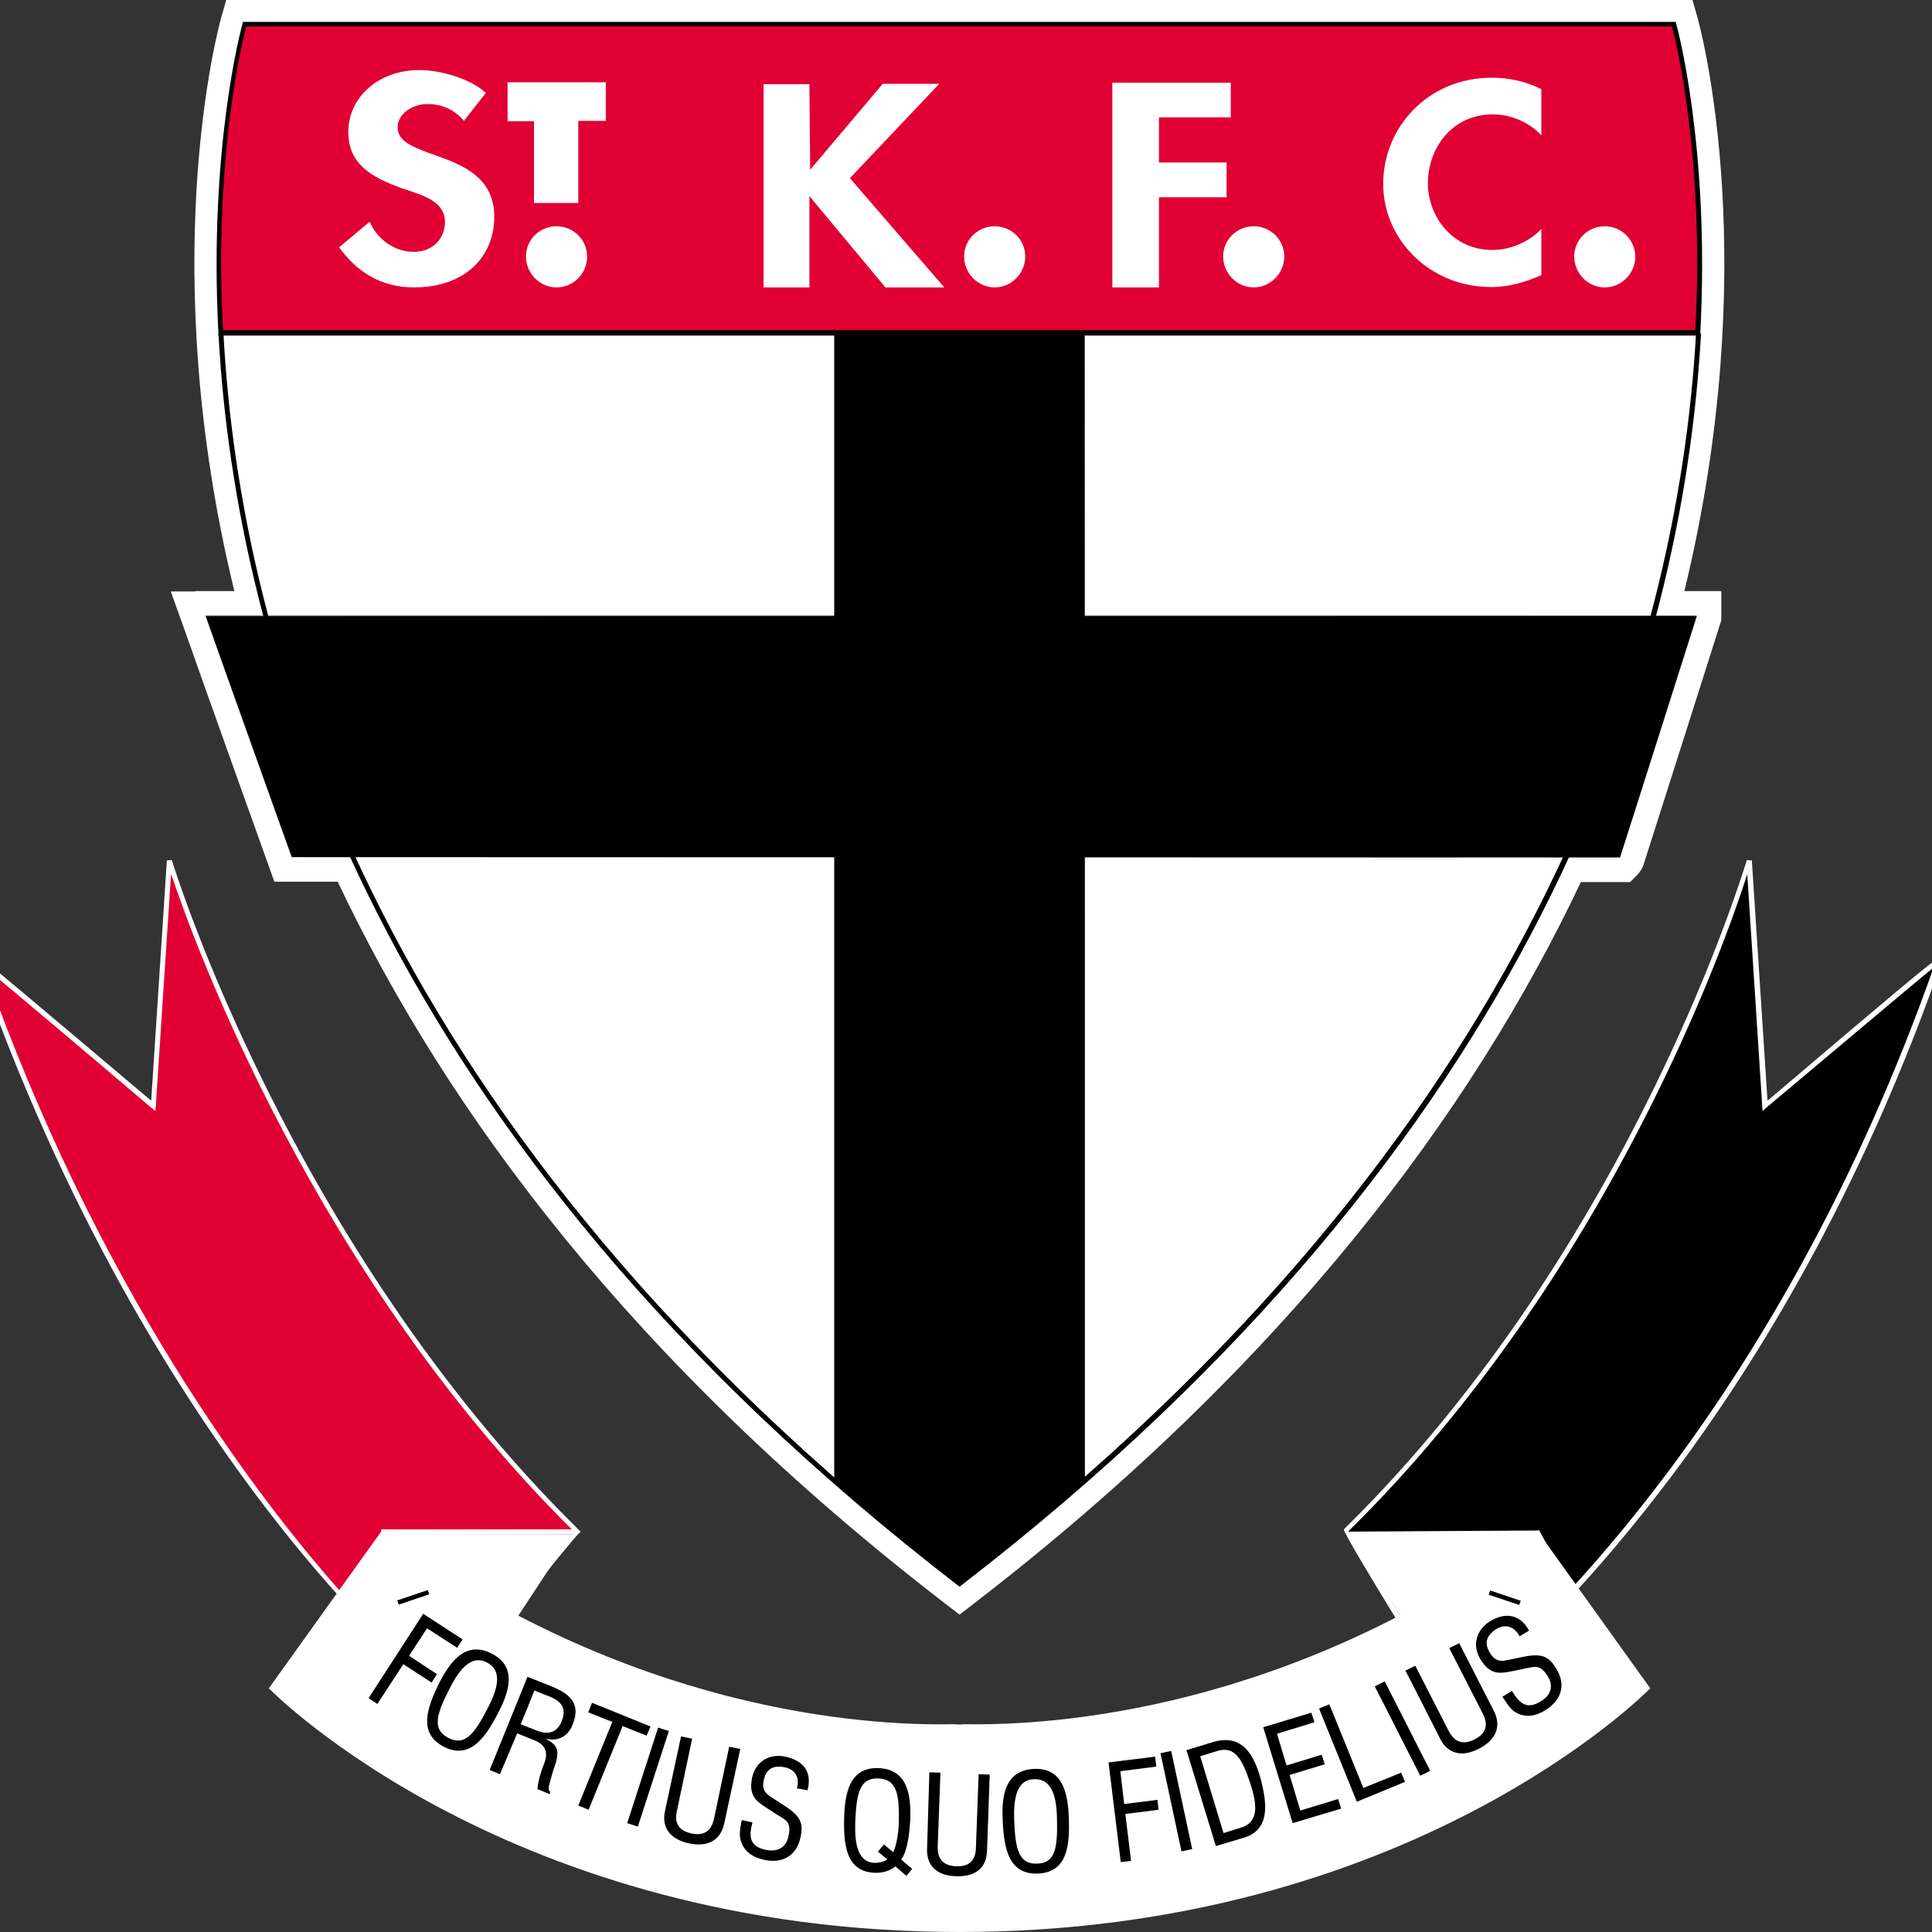 <svg width="80" height="80" viewBox="0 0 80 80" fill="none" xmlns="http://www.w3.org/2000/svg">
<rect x="0" y="0" width="80" height="80" fill="#333333" stroke="none"/>
<g clip-path="url(#clip0_413_1057)">
<path d="M73.078 45.8L72.414 35.645C72.414 35.645 67.874 51.463 55.709 63.406C55.694 63.406 60.154 70.635 60.154 70.635C60.74 70.066 72.888 61.018 80.291 39.758C80.339 39.647 73.078 45.8 73.078 45.8Z" fill="black"/>
<path d="M72.35 36.199L72.983 46.006L73.141 45.864C74.849 44.44 78.962 40.96 80.069 40.058C73.821 57.727 64.219 67.108 60.359 70.319L60.185 70.461C59.837 69.908 56.104 63.865 55.835 63.406C66.639 52.776 71.464 38.983 72.35 36.199ZM55.646 63.327C55.566 63.47 60.043 70.667 60.106 70.715L60.17 70.762L60.502 70.477C64.409 67.234 74.153 57.727 80.417 39.773L80.449 39.694L80.386 39.647C80.37 39.631 80.338 39.631 80.228 39.694C79.879 39.916 78.582 40.992 73.188 45.579L72.54 35.629L72.334 35.613C72.271 35.772 67.636 51.542 55.646 63.327Z" fill="white"/>
<path d="M63.682 63.454L66.988 69.544L60.218 70.303L55.931 63.517L63.682 63.454Z" fill="white"/>
<path d="M63.635 63.533L66.862 69.465C66.624 69.496 60.202 70.208 60.202 70.208C60.202 70.129 56.485 64.229 56.073 63.58C56.358 63.58 63.54 63.533 63.635 63.533ZM63.682 63.375L55.789 63.422L60.139 70.335C60.218 70.367 66.988 69.607 66.988 69.607L67.115 69.591L63.73 63.359L63.682 63.375Z" fill="white"/>
<path d="M6.34 45.8L7.004 35.645C7.004 35.645 11.75 51.479 23.914 63.422C23.883 63.422 18.9 69.401 18.9 70.224C18.9 71.047 6.53 61.018 -0.873 39.742C-0.921 39.647 6.34 45.8 6.34 45.8Z" fill="#E00034"/>
<path d="M6.451 45.8L7.083 36.183C8.001 38.919 12.968 52.761 23.772 63.422C23.376 63.881 18.789 69.37 18.789 70.224C17.887 70.192 6.34 59.879 -0.652 40.042C0.439 40.928 4.568 44.424 6.277 45.88L6.435 46.006L6.451 45.8ZM6.909 35.629L6.261 45.579C0.851 41.007 -0.431 39.932 -0.779 39.694C-0.889 39.631 -0.921 39.631 -0.937 39.647L-1 39.694L-0.968 39.773C6.213 60.417 18.046 70.509 18.868 70.367L18.947 70.351L18.979 70.224C18.979 69.512 23.661 63.786 23.962 63.501L24.041 63.422L23.962 63.343C11.987 51.558 7.162 35.772 7.115 35.613L6.909 35.629Z" fill="white"/>
<path d="M15.784 63.533H23.867V63.327H15.784V63.533Z" fill="white"/>
<path fill-rule="evenodd" clip-rule="evenodd" d="M70.082 0H9.367L9.157 0.739C9.157 0.739 9.164 0.741 10.136 1.018L9.157 0.739L9.156 0.741L9.155 0.744L9.153 0.752L9.145 0.78C9.139 0.804 9.13 0.837 9.119 0.88C9.097 0.966 9.065 1.091 9.027 1.253C8.951 1.577 8.848 2.05 8.738 2.659C8.518 3.878 8.267 5.643 8.137 7.858C7.893 12.023 8.077 17.782 9.704 24.476H8.097L8.081 24.491L7.088 24.491L7.072 24.492L7.652 26.109C7.936 26.924 8.802 29.355 9.596 31.578C9.995 32.692 10.375 33.756 10.656 34.542L11.119 35.834L11.361 36.509L11.374 36.509L13.984 36.51C18.491 46.037 26.199 56.432 39.111 66.38L39.733 66.859L40.354 66.38C53.251 56.435 60.953 46.046 65.46 36.525L67.5 36.525L67.798 36.227C67.876 36.14 67.964 36.009 67.984 35.972C67.994 35.953 68.008 35.922 68.013 35.91C68.019 35.898 68.023 35.887 68.026 35.879C68.029 35.873 68.03 35.869 68.031 35.867C68.037 35.852 68.041 35.84 68.043 35.835C68.047 35.823 68.051 35.81 68.055 35.799C68.062 35.776 68.073 35.745 68.085 35.708C68.11 35.632 68.145 35.522 68.189 35.385C68.277 35.11 68.402 34.719 68.552 34.25C68.851 33.313 69.248 32.066 69.644 30.819C70.041 29.572 70.437 28.326 70.734 27.391L71.228 25.834L71.276 25.683V24.492H71.26V24.476H69.746C71.373 17.781 71.557 12.023 71.313 7.857C71.183 5.643 70.931 3.877 70.711 2.659C70.601 2.05 70.498 1.577 70.422 1.253C70.384 1.091 70.353 0.966 70.33 0.88C70.319 0.837 70.31 0.804 70.304 0.78L70.296 0.752L70.293 0.744L70.292 0.739L70.082 0ZM10.136 1.018L10.136 1.018C10.136 1.018 7.223 11.258 11.014 25.494L11.014 25.494C10.923 25.152 10.835 24.813 10.752 24.476C7.361 10.772 10.136 1.018 10.136 1.018ZM8.519 25.495H8.518C8.519 25.497 8.52 25.501 8.522 25.509L8.523 25.51L8.523 25.51H8.523C8.52 25.502 8.519 25.497 8.519 25.495ZM8.519 25.51L8.518 25.51L8.534 25.554L8.612 25.77C8.673 25.946 8.762 26.2 8.873 26.512L8.878 26.528C9.783 29.084 12.078 35.491 12.078 35.491L12.078 35.491C12.078 35.491 9.173 27.381 8.612 25.77L8.519 25.51ZM12.078 35.491L12.093 35.491L12.094 35.491L12.094 35.491L12.078 35.491ZM12.123 35.491L14.405 35.492L12.389 35.491H12.123ZM14.632 35.492C19.026 45.022 26.676 55.515 39.732 65.573C39.733 65.573 39.733 65.573 39.733 65.573C26.676 55.515 19.026 45.022 14.632 35.492L14.632 35.492ZM8.534 25.51L8.534 25.51L8.883 25.51H8.534Z" fill="white"/>
<path d="M16.053 63.517L12.383 69.544L19.57 69.781L23.677 63.533L16.053 63.517Z" fill="white"/>
<path d="M39.717 71.49C39.717 71.41 28.169 72.502 15.831 63.517L11.259 69.892C11.259 69.892 20.94 79.889 39.717 79.889C58.493 79.889 68.174 69.892 68.174 69.892L63.603 63.517C51.264 72.502 39.717 71.395 39.717 71.49Z" fill="white"/>
<path d="M15.863 63.66C26.034 71.031 35.746 71.664 39.464 71.585H39.97C43.687 71.664 53.416 71.015 63.571 63.66L68.032 69.892C67.383 70.525 57.687 79.794 39.701 79.794C21.715 79.794 12.019 70.525 11.37 69.892C11.402 69.892 15.863 63.66 15.863 63.66ZM63.539 63.438C53.384 70.825 43.672 71.458 39.97 71.395L39.717 71.41C39.638 71.41 39.543 71.395 39.464 71.395C35.762 71.474 26.034 70.841 15.894 63.438L15.815 63.375L11.133 69.908L11.196 69.971C11.291 70.066 21.114 80 39.733 80C58.351 80 68.174 70.066 68.269 69.971L68.332 69.908L63.65 63.375L63.539 63.438Z" fill="white"/>
<path d="M51.517 76.093C52.593 75.761 52.466 74.685 52.213 73.704C51.944 72.708 51.47 71.759 50.22 72.138L49.129 72.471L50.346 76.441L51.517 76.093ZM41.52 75.365C41.567 76.52 41.757 77.627 42.975 77.58C44.193 77.532 44.304 76.425 44.256 75.27C44.225 74.321 44.035 73.198 42.833 73.246C41.583 73.293 41.472 74.416 41.52 75.365ZM37.312 76.995C37.613 76.647 37.676 75.634 37.692 75.334C37.723 74.385 37.613 73.261 36.379 73.214C35.161 73.166 34.987 74.29 34.955 75.239C34.923 76.394 35.034 77.517 36.236 77.548C36.537 77.564 36.901 77.453 37.075 77.279L37.533 77.675L37.771 77.39L37.312 76.995Z" fill="black"/>
<path d="M10.136 1.018C10.136 1.018 0.392 35.265 39.733 65.573C79.057 35.249 69.313 1.018 69.313 1.018H10.136Z" fill="white"/>
<path d="M69.234 1.113C69.345 1.524 70.231 5.068 70.231 10.699C70.231 23.038 65.944 45.199 39.733 65.447C13.521 45.215 9.235 23.038 9.235 10.715C9.235 5.084 10.12 1.556 10.231 1.129L69.234 1.113ZM69.313 0.907H10.057L10.041 0.987C9.947 1.335 0.724 35.645 39.669 65.653L39.733 65.7L39.796 65.653C78.725 35.645 69.519 1.319 69.408 0.987L69.392 0.907H69.313Z" fill="white"/>
<path d="M39.717 65.431C15.847 47.003 9.962 27.182 9.251 13.784L9.045 13.8C9.773 27.245 15.673 47.161 39.669 65.653L39.733 65.7L39.796 65.653C63.777 47.177 69.693 27.261 70.436 13.8L70.231 13.784C69.472 27.182 63.571 47.019 39.717 65.431Z" fill="black"/>
<path d="M34.56 13.784H44.905V61.319L39.717 65.574L34.56 61.334V13.784Z" fill="black"/>
<path d="M44.905 13.8L44.889 61.319C43.165 62.726 41.425 64.15 39.701 65.558C39.701 65.542 34.56 61.319 34.56 61.319V13.8C34.576 13.8 44.905 13.8 44.905 13.8ZM34.544 13.784V61.334C34.544 61.35 39.717 65.59 39.717 65.59C39.732 65.59 44.921 61.334 44.921 61.334V13.8L34.544 13.784Z" fill="black"/>
<path d="M70.31 13.784C70.737 5.969 69.313 1.002 69.313 1.002H10.136C10.136 1.002 8.728 5.969 9.14 13.784H70.31Z" fill="#E00034"/>
<path d="M69.234 1.113C69.345 1.509 70.278 5.163 70.278 10.921C70.278 11.791 70.246 12.724 70.199 13.673H9.235C9.187 12.755 9.155 11.838 9.155 10.905C9.155 5.147 10.089 1.493 10.2 1.097H69.234V1.113ZM10.136 0.907H10.057L10.041 0.987C10.025 1.034 8.633 6.048 9.045 13.8V13.895H70.405V13.8C70.816 6.048 69.424 1.034 69.408 0.987L69.392 0.907H10.136ZM18.188 69.686C17.682 70.715 17.302 71.774 18.378 72.328C19.453 72.882 20.102 71.948 20.624 70.936C21.067 70.082 21.446 69.022 20.355 68.468C19.264 67.915 18.631 68.832 18.188 69.686Z" fill="black"/>
<path d="M23.946 5.004H25.085V3.407H21.019V5.02H22.111V8.405H23.946V5.004ZM41.188 9.37C40.492 9.37 39.922 9.924 39.922 10.62C39.922 11.316 40.492 11.901 41.188 11.901C41.884 11.901 42.453 11.316 42.453 10.62C42.453 9.924 41.884 9.37 41.188 9.37ZM20.118 3.85C19.501 3.264 18.251 2.901 17.365 2.901C15.657 2.901 14.423 4.04 14.423 5.463C14.423 6.792 15.372 7.346 16.669 7.804C17.46 8.073 18.425 8.311 18.425 9.196C18.425 9.861 17.935 10.43 17.128 10.43C16.29 10.43 15.578 9.845 15.309 9.181L14.043 10.24C14.739 11.221 15.752 11.901 17.144 11.901C19.2 11.901 20.466 10.683 20.466 8.975C20.466 6.112 16.464 6.713 16.464 5.273C16.464 4.72 17.065 4.308 17.698 4.308C18.362 4.308 18.837 4.577 19.216 5.004C19.2 5.004 20.118 3.85 20.118 3.85ZM33.548 7.029L33.516 3.486H31.618V11.901H33.516V8.121L36.664 11.901H39.1L35.193 7.377L38.894 3.47H36.553L33.548 7.029ZM23.044 9.37C22.348 9.37 21.779 9.924 21.779 10.62C21.779 11.316 22.348 11.901 23.044 11.901C23.74 11.901 24.31 11.332 24.31 10.62C24.31 9.924 23.74 9.37 23.044 9.37ZM51.913 9.37C51.217 9.37 50.648 9.924 50.648 10.62C50.648 11.316 51.217 11.901 51.913 11.901C52.609 11.901 53.178 11.316 53.178 10.62C53.178 9.924 52.609 9.37 51.913 9.37ZM66.45 9.37C65.754 9.37 65.185 9.924 65.185 10.62C65.185 11.316 65.754 11.901 66.45 11.901C67.146 11.901 67.716 11.316 67.716 10.62C67.7 9.924 67.146 9.37 66.45 9.37ZM63.824 3.692C63.191 3.375 62.495 3.217 61.784 3.217C59.11 3.217 57.275 5.289 57.275 7.615C57.275 9.892 59.174 11.886 61.752 11.886C62.495 11.886 63.16 11.68 63.824 11.395V9.481C63.334 10.003 62.559 10.351 61.8 10.351C60.139 10.351 59.126 8.959 59.126 7.583C59.126 6.159 60.107 4.736 61.815 4.736C62.575 4.736 63.334 5.068 63.824 5.606C63.824 5.621 63.824 3.692 63.824 3.692ZM50.964 4.862V3.423H46.06V11.901H47.99V8.168H50.79V6.729H47.99V4.862H50.964Z" fill="white"/>
<path d="M15.626 70.556L16.701 68.911L17.872 69.671L18.093 69.323L16.939 68.563L17.682 67.424L18.932 68.231L19.153 67.883L17.524 66.823L15.262 70.319L15.626 70.556Z" fill="black"/>
<path d="M20.197 70.73C19.643 71.806 19.248 72.312 18.568 71.964C17.887 71.616 18.061 70.999 18.615 69.924C19.026 69.101 19.533 68.516 20.149 68.832C20.814 69.164 20.624 69.908 20.197 70.73Z" fill="white"/>
<path d="M21.415 71.774L22.158 72.075C22.665 72.28 22.68 72.676 22.522 73.055C22.411 73.309 22.269 73.799 22.253 74.084L22.759 74.289L22.791 74.195C22.68 74.147 22.728 73.973 22.744 73.894C22.823 73.593 22.902 73.293 23.012 73.008C23.155 72.47 23.092 72.265 22.617 72.011V71.996C23.092 72.122 23.503 71.901 23.693 71.458C24.072 70.572 23.645 70.161 22.838 69.829L21.842 69.433L20.276 73.293L20.703 73.467L21.415 71.774Z" fill="black"/>
<path d="M22.127 70.003L22.728 70.24C23.012 70.351 23.534 70.588 23.265 71.253C23.012 71.933 22.443 71.743 22.237 71.664L21.557 71.395C21.573 71.395 22.127 70.003 22.127 70.003Z" fill="white"/>
<path d="M24.357 70.904L25.354 71.3L23.946 74.764L24.373 74.938L25.781 71.474L26.777 71.869L26.936 71.49L24.515 70.509L24.357 70.904ZM26.413 75.634L27.695 71.679L27.252 71.537L25.971 75.492L26.413 75.634ZM27.537 74.985C27.378 75.713 27.79 76.172 28.533 76.33C29.277 76.488 29.83 76.235 29.988 75.507L30.653 72.423L30.194 72.328L29.577 75.254C29.514 75.571 29.356 76.077 28.628 75.919C27.9 75.76 27.964 75.239 28.043 74.922L28.66 71.996L28.201 71.901L27.537 74.985ZM33.437 74.131C33.642 73.372 33.263 72.897 32.519 72.739C31.855 72.597 31.286 72.945 31.143 73.609C31.064 74.005 31.08 74.353 31.428 74.637C31.618 74.796 31.95 74.985 32.156 75.128C32.535 75.365 32.788 75.428 32.646 76.045C32.551 76.52 32.171 76.694 31.713 76.599C31.032 76.457 31.001 76.045 31.159 75.46L30.716 75.365C30.669 75.587 30.605 75.903 30.653 76.124C30.779 76.71 31.222 76.915 31.634 77.01C32.409 77.184 32.994 76.836 33.152 76.061C33.263 75.523 33.184 75.223 32.472 74.764L31.887 74.384C31.649 74.226 31.555 74.036 31.618 73.752C31.681 73.435 31.839 73.04 32.504 73.182C32.962 73.277 33.12 73.641 32.994 74.068C32.978 74.036 33.437 74.131 33.437 74.131Z" fill="black"/>
<path d="M36.743 76.995C36.601 77.09 36.411 77.137 36.237 77.137C35.525 77.137 35.383 76.362 35.414 75.444C35.462 74.242 35.604 73.609 36.379 73.641C37.138 73.673 37.249 74.305 37.218 75.508C37.202 75.951 37.091 76.536 36.98 76.694L36.601 76.378L36.347 76.678C36.347 76.662 36.743 76.995 36.743 76.995Z" fill="white"/>
<path d="M38.388 76.551C38.356 77.295 38.846 77.674 39.59 77.69C40.349 77.722 40.855 77.374 40.871 76.63L40.982 73.483L40.523 73.467L40.412 76.457C40.412 76.789 40.333 77.311 39.59 77.279C38.846 77.247 38.815 76.725 38.831 76.393L38.941 73.403L38.483 73.388L38.388 76.551Z" fill="black"/>
<path d="M43.767 75.302C43.798 76.504 43.703 77.153 42.944 77.168C42.185 77.2 42.042 76.567 41.995 75.365C41.963 74.448 42.105 73.688 42.817 73.673C43.545 73.641 43.751 74.369 43.767 75.302Z" fill="white"/>
<path d="M46.835 77.058L46.598 75.112L47.974 74.938L47.927 74.527L46.55 74.701L46.392 73.341L47.879 73.151L47.832 72.74L45.902 72.977L46.408 77.105L46.835 77.058ZM49.366 76.567L48.496 72.502L48.053 72.597L48.923 76.662L49.366 76.567Z" fill="black"/>
<path d="M49.698 72.723L50.41 72.502C51.122 72.281 51.438 72.85 51.739 73.752C52.15 74.922 52.024 75.492 51.375 75.681L50.663 75.903L49.698 72.723Z" fill="white"/>
<path d="M55.535 74.891L55.409 74.495L53.843 74.97L53.4 73.498L54.855 73.055L54.728 72.66L53.273 73.103L52.878 71.79L54.428 71.316L54.301 70.92L52.308 71.521L53.526 75.492L55.535 74.891ZM58.177 73.783L58.019 73.403L56.453 74.036L55.045 70.572L54.618 70.746L56.184 74.606L58.177 73.783ZM59.221 73.324L57.339 69.623L56.927 69.829L58.81 73.53L59.221 73.324ZM59.632 71.996C59.964 72.66 60.581 72.755 61.246 72.407C61.91 72.059 62.195 71.521 61.863 70.857L60.423 68.041L60.012 68.247L61.372 70.904C61.531 71.189 61.72 71.695 61.056 72.027C60.392 72.359 60.107 71.917 59.964 71.632L58.604 68.974L58.193 69.18C58.209 69.18 59.632 71.996 59.632 71.996ZM63.318 67.519C62.938 66.839 62.337 66.744 61.689 67.139C61.119 67.503 60.945 68.136 61.309 68.721C61.531 69.069 61.784 69.306 62.227 69.259C62.48 69.243 62.843 69.148 63.096 69.101C63.539 69.022 63.761 68.879 64.093 69.417C64.346 69.829 64.204 70.208 63.808 70.445C63.223 70.809 62.922 70.54 62.606 70.018L62.211 70.256C62.337 70.445 62.511 70.73 62.685 70.857C63.176 71.189 63.65 71.031 63.998 70.809C64.678 70.382 64.852 69.734 64.425 69.069C64.141 68.611 63.872 68.436 63.049 68.611L62.353 68.753C62.068 68.816 61.879 68.721 61.72 68.484C61.546 68.215 61.388 67.82 61.958 67.456C62.353 67.219 62.717 67.361 62.922 67.756L63.318 67.519ZM16.448 66.269L16.511 66.443L17.776 66.016L17.713 65.842L16.448 66.269ZM61.641 66.032L62.907 66.459L62.97 66.285L61.705 65.858L61.641 66.032Z" fill="black"/>
<path d="M70.242 25.51L67.079 35.491H12.094L8.519 25.51H70.242Z" fill="black"/>
<path d="M12.094 35.475C12.109 35.491 8.534 25.51 8.534 25.51L70.227 25.526L67.063 35.491L12.094 35.475ZM70.242 25.494H8.519C8.503 25.51 12.078 35.491 12.078 35.491L67.079 35.507C67.094 35.491 70.258 25.526 70.258 25.526V25.51H70.242V25.494Z" fill="black"/>
</g>
<defs>
<clipPath id="clip0_413_1057">
<rect width="80" height="80" fill="white"/>
</clipPath>
</defs>
</svg>
